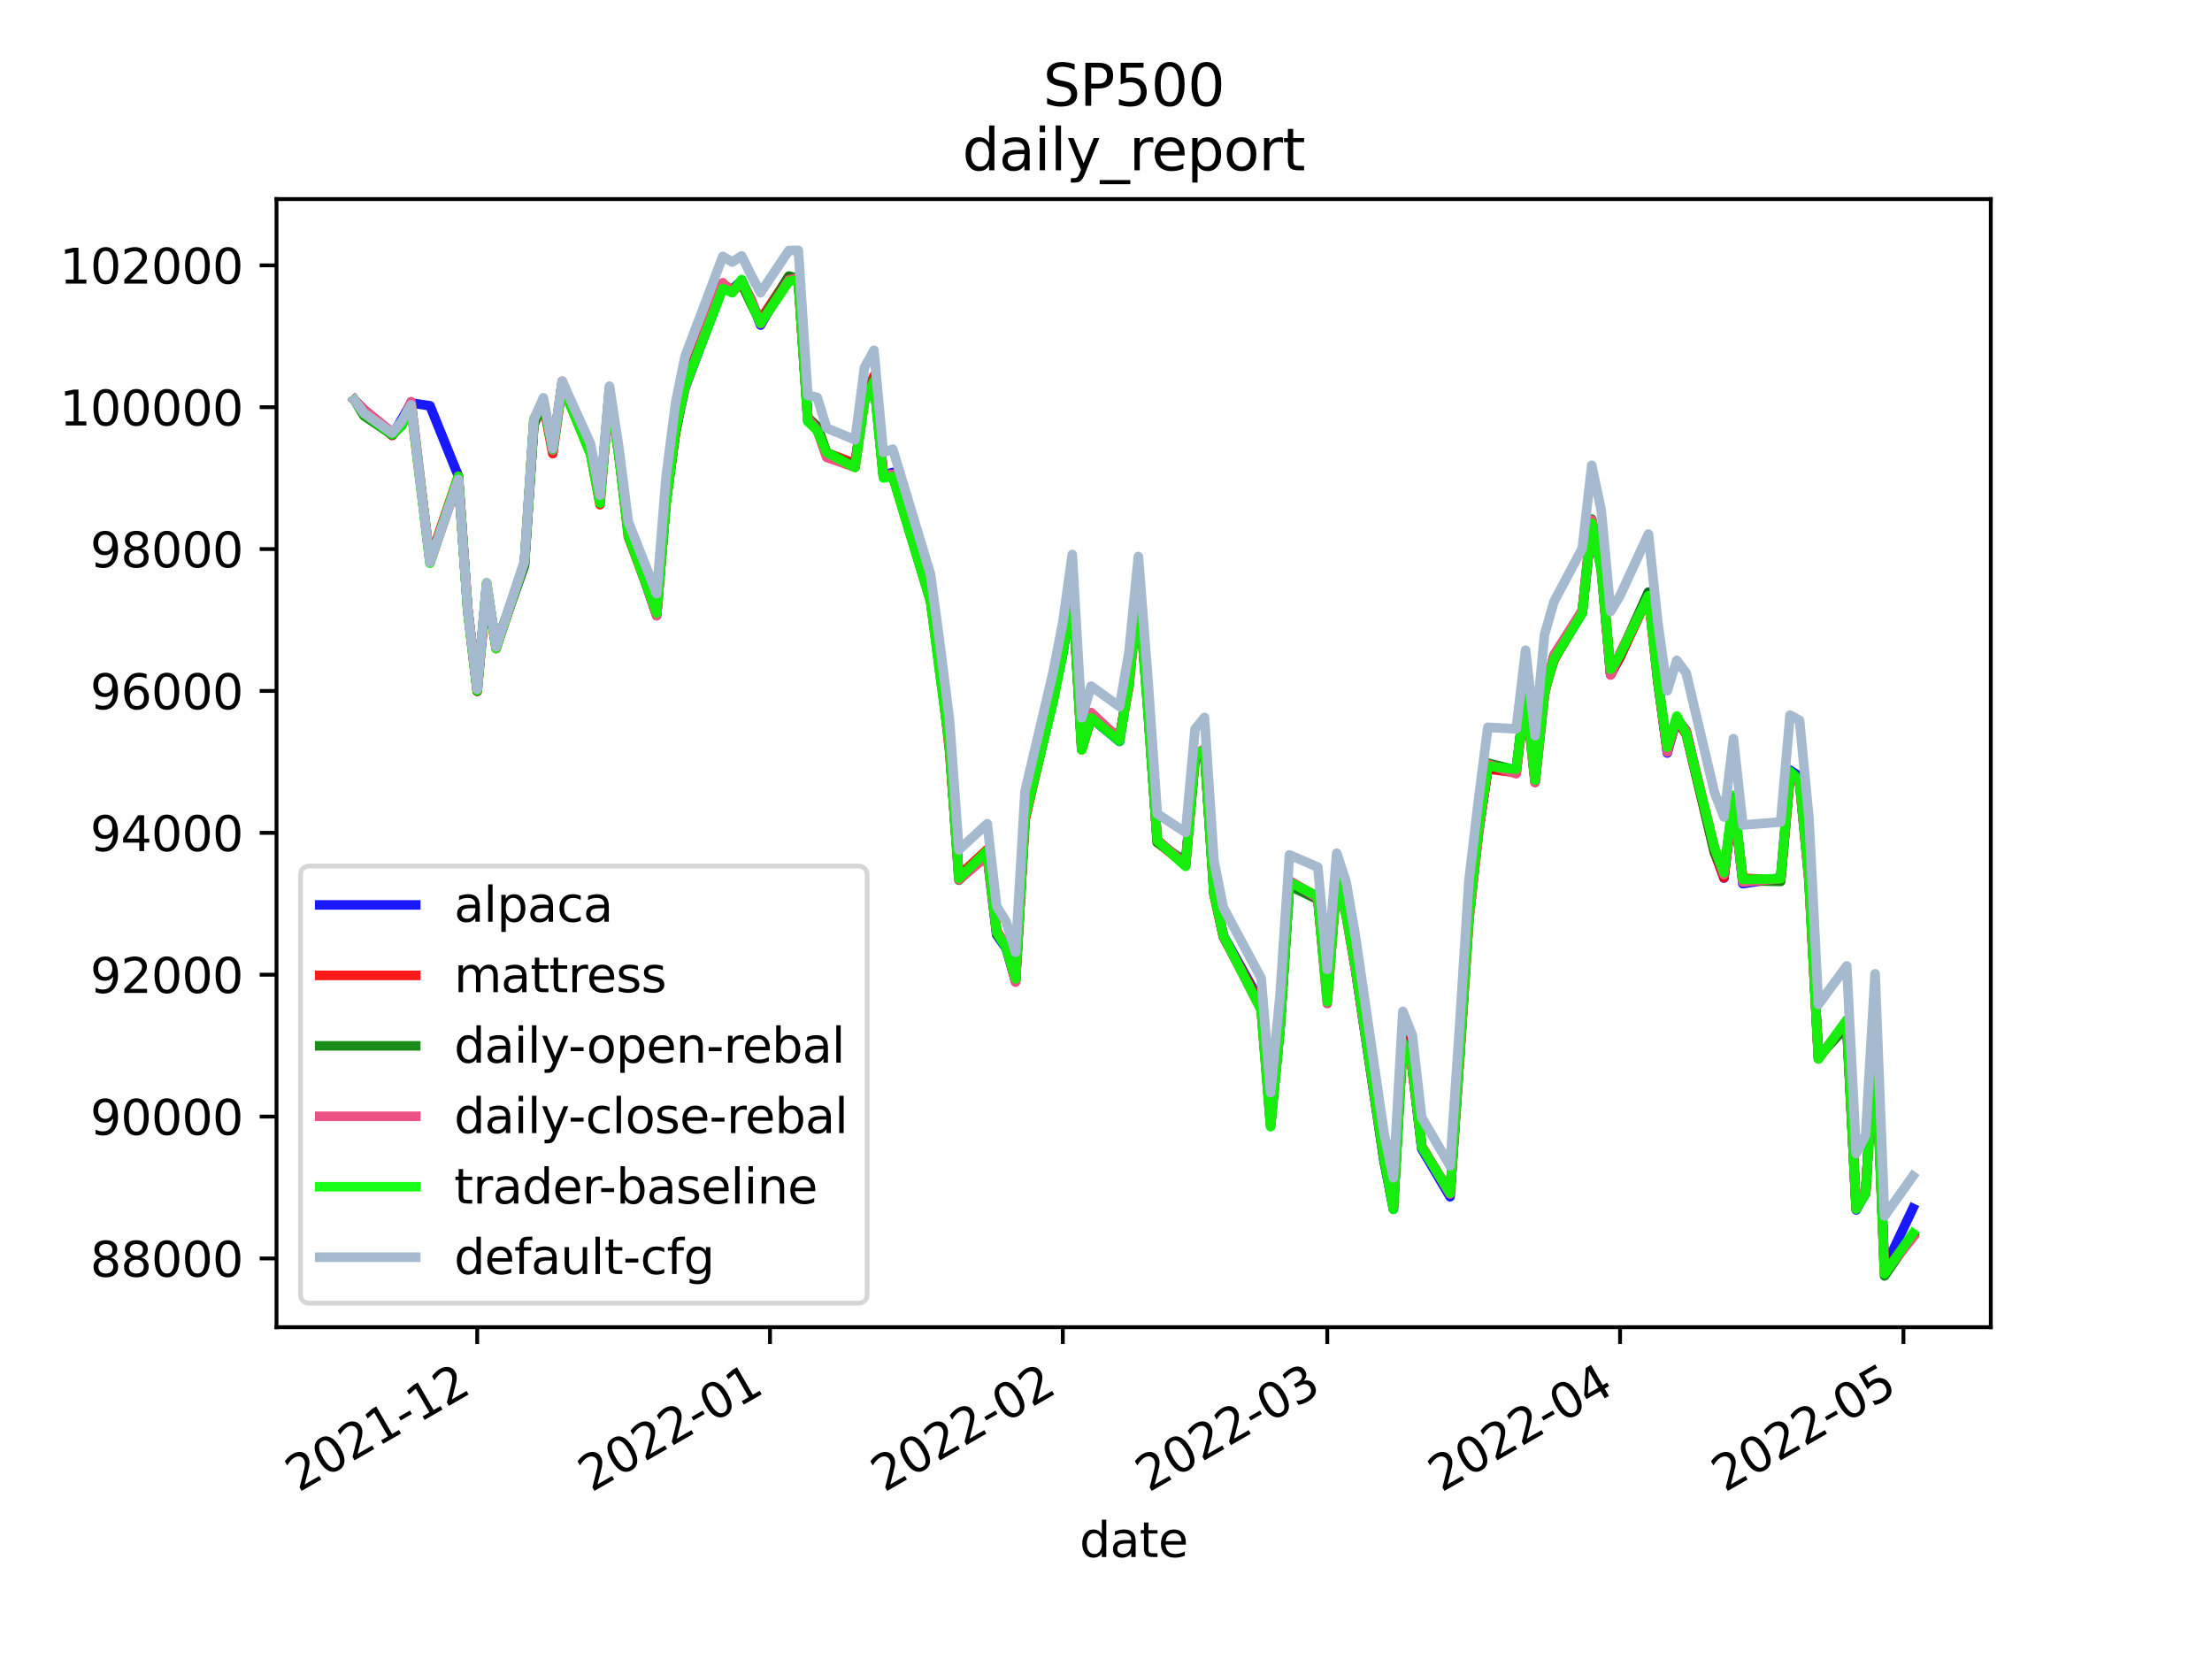 <?xml version="1.0" encoding="utf-8" standalone="no"?>
<!DOCTYPE svg PUBLIC "-//W3C//DTD SVG 1.1//EN"
  "http://www.w3.org/Graphics/SVG/1.1/DTD/svg11.dtd">
<svg height="345.6pt" version="1.1" viewBox="0 0 460.8 345.6" width="460.8pt" xmlns="http://www.w3.org/2000/svg" xmlns:xlink="http://www.w3.org/1999/xlink">
 <defs>
  <style type="text/css">*{stroke-linecap:butt;stroke-linejoin:round;}</style>
 </defs>
 <g id="figure_1">
  <g id="patch_1">
   <path d="M 0 345.6 
L 460.8 345.6 
L 460.8 0 
L 0 0 
z
" style="fill:#ffffff;"/>
  </g>
  <g id="axes_1">
   <g id="patch_2">
    <path d="M 57.6 276.48 
L 414.72 276.48 
L 414.72 41.472 
L 57.6 41.472 
z
" style="fill:#ffffff;"/>
   </g>
   <g id="matplotlib.axis_1">
    <g id="xtick_1">
     <g id="line2d_1">
      <defs>
       <path d="M 0 0 
L 0 3.5 
" id="m992020a9cf" style="stroke:#000000;stroke-width:0.8;"/>
      </defs>
      <g>
       <use style="stroke:#000000;stroke-width:0.8;" x="99.412" xlink:href="#m992020a9cf" y="276.48"/>
      </g>
     </g>
     <g id="text_1">
      <!-- 2021-12 -->
      <g transform="translate(62.187 310.952)rotate(-30)scale(0.1 -0.1)">
       <defs>
        <path d="M 1228 531 
L 3431 531 
L 3431 0 
L 469 0 
L 469 531 
Q 828 903 1448 1529 
Q 2069 2156 2228 2338 
Q 2531 2678 2651 2914 
Q 2772 3150 2772 3378 
Q 2772 3750 2511 3984 
Q 2250 4219 1831 4219 
Q 1534 4219 1204 4116 
Q 875 4013 500 3803 
L 500 4441 
Q 881 4594 1212 4672 
Q 1544 4750 1819 4750 
Q 2544 4750 2975 4387 
Q 3406 4025 3406 3419 
Q 3406 3131 3298 2873 
Q 3191 2616 2906 2266 
Q 2828 2175 2409 1742 
Q 1991 1309 1228 531 
z
" id="DejaVuSans-32" transform="scale(0.016)"/>
        <path d="M 2034 4250 
Q 1547 4250 1301 3770 
Q 1056 3291 1056 2328 
Q 1056 1369 1301 889 
Q 1547 409 2034 409 
Q 2525 409 2770 889 
Q 3016 1369 3016 2328 
Q 3016 3291 2770 3770 
Q 2525 4250 2034 4250 
z
M 2034 4750 
Q 2819 4750 3233 4129 
Q 3647 3509 3647 2328 
Q 3647 1150 3233 529 
Q 2819 -91 2034 -91 
Q 1250 -91 836 529 
Q 422 1150 422 2328 
Q 422 3509 836 4129 
Q 1250 4750 2034 4750 
z
" id="DejaVuSans-30" transform="scale(0.016)"/>
        <path d="M 794 531 
L 1825 531 
L 1825 4091 
L 703 3866 
L 703 4441 
L 1819 4666 
L 2450 4666 
L 2450 531 
L 3481 531 
L 3481 0 
L 794 0 
L 794 531 
z
" id="DejaVuSans-31" transform="scale(0.016)"/>
        <path d="M 313 2009 
L 1997 2009 
L 1997 1497 
L 313 1497 
L 313 2009 
z
" id="DejaVuSans-2d" transform="scale(0.016)"/>
       </defs>
       <use xlink:href="#DejaVuSans-32"/>
       <use x="63.623" xlink:href="#DejaVuSans-30"/>
       <use x="127.246" xlink:href="#DejaVuSans-32"/>
       <use x="190.869" xlink:href="#DejaVuSans-31"/>
       <use x="254.492" xlink:href="#DejaVuSans-2d"/>
       <use x="290.576" xlink:href="#DejaVuSans-31"/>
       <use x="354.199" xlink:href="#DejaVuSans-32"/>
      </g>
     </g>
    </g>
    <g id="xtick_2">
     <g id="line2d_2">
      <g>
       <use style="stroke:#000000;stroke-width:0.8;" x="160.407" xlink:href="#m992020a9cf" y="276.48"/>
      </g>
     </g>
     <g id="text_2">
      <!-- 2022-01 -->
      <g transform="translate(123.182 310.952)rotate(-30)scale(0.1 -0.1)">
       <use xlink:href="#DejaVuSans-32"/>
       <use x="63.623" xlink:href="#DejaVuSans-30"/>
       <use x="127.246" xlink:href="#DejaVuSans-32"/>
       <use x="190.869" xlink:href="#DejaVuSans-32"/>
       <use x="254.492" xlink:href="#DejaVuSans-2d"/>
       <use x="290.576" xlink:href="#DejaVuSans-30"/>
       <use x="354.199" xlink:href="#DejaVuSans-31"/>
      </g>
     </g>
    </g>
    <g id="xtick_3">
     <g id="line2d_3">
      <g>
       <use style="stroke:#000000;stroke-width:0.8;" x="221.403" xlink:href="#m992020a9cf" y="276.48"/>
      </g>
     </g>
     <g id="text_3">
      <!-- 2022-02 -->
      <g transform="translate(184.178 310.952)rotate(-30)scale(0.1 -0.1)">
       <use xlink:href="#DejaVuSans-32"/>
       <use x="63.623" xlink:href="#DejaVuSans-30"/>
       <use x="127.246" xlink:href="#DejaVuSans-32"/>
       <use x="190.869" xlink:href="#DejaVuSans-32"/>
       <use x="254.492" xlink:href="#DejaVuSans-2d"/>
       <use x="290.576" xlink:href="#DejaVuSans-30"/>
       <use x="354.199" xlink:href="#DejaVuSans-32"/>
      </g>
     </g>
    </g>
    <g id="xtick_4">
     <g id="line2d_4">
      <g>
       <use style="stroke:#000000;stroke-width:0.8;" x="276.496" xlink:href="#m992020a9cf" y="276.48"/>
      </g>
     </g>
     <g id="text_4">
      <!-- 2022-03 -->
      <g transform="translate(239.271 310.952)rotate(-30)scale(0.1 -0.1)">
       <defs>
        <path d="M 2597 2516 
Q 3050 2419 3304 2112 
Q 3559 1806 3559 1356 
Q 3559 666 3084 287 
Q 2609 -91 1734 -91 
Q 1441 -91 1130 -33 
Q 819 25 488 141 
L 488 750 
Q 750 597 1062 519 
Q 1375 441 1716 441 
Q 2309 441 2620 675 
Q 2931 909 2931 1356 
Q 2931 1769 2642 2001 
Q 2353 2234 1838 2234 
L 1294 2234 
L 1294 2753 
L 1863 2753 
Q 2328 2753 2575 2939 
Q 2822 3125 2822 3475 
Q 2822 3834 2567 4026 
Q 2313 4219 1838 4219 
Q 1578 4219 1281 4162 
Q 984 4106 628 3988 
L 628 4550 
Q 988 4650 1302 4700 
Q 1616 4750 1894 4750 
Q 2613 4750 3031 4423 
Q 3450 4097 3450 3541 
Q 3450 3153 3228 2886 
Q 3006 2619 2597 2516 
z
" id="DejaVuSans-33" transform="scale(0.016)"/>
       </defs>
       <use xlink:href="#DejaVuSans-32"/>
       <use x="63.623" xlink:href="#DejaVuSans-30"/>
       <use x="127.246" xlink:href="#DejaVuSans-32"/>
       <use x="190.869" xlink:href="#DejaVuSans-32"/>
       <use x="254.492" xlink:href="#DejaVuSans-2d"/>
       <use x="290.576" xlink:href="#DejaVuSans-30"/>
       <use x="354.199" xlink:href="#DejaVuSans-33"/>
      </g>
     </g>
    </g>
    <g id="xtick_5">
     <g id="line2d_5">
      <g>
       <use style="stroke:#000000;stroke-width:0.8;" x="337.492" xlink:href="#m992020a9cf" y="276.48"/>
      </g>
     </g>
     <g id="text_5">
      <!-- 2022-04 -->
      <g transform="translate(300.267 310.952)rotate(-30)scale(0.1 -0.1)">
       <defs>
        <path d="M 2419 4116 
L 825 1625 
L 2419 1625 
L 2419 4116 
z
M 2253 4666 
L 3047 4666 
L 3047 1625 
L 3713 1625 
L 3713 1100 
L 3047 1100 
L 3047 0 
L 2419 0 
L 2419 1100 
L 313 1100 
L 313 1709 
L 2253 4666 
z
" id="DejaVuSans-34" transform="scale(0.016)"/>
       </defs>
       <use xlink:href="#DejaVuSans-32"/>
       <use x="63.623" xlink:href="#DejaVuSans-30"/>
       <use x="127.246" xlink:href="#DejaVuSans-32"/>
       <use x="190.869" xlink:href="#DejaVuSans-32"/>
       <use x="254.492" xlink:href="#DejaVuSans-2d"/>
       <use x="290.576" xlink:href="#DejaVuSans-30"/>
       <use x="354.199" xlink:href="#DejaVuSans-34"/>
      </g>
     </g>
    </g>
    <g id="xtick_6">
     <g id="line2d_6">
      <g>
       <use style="stroke:#000000;stroke-width:0.8;" x="396.52" xlink:href="#m992020a9cf" y="276.48"/>
      </g>
     </g>
     <g id="text_6">
      <!-- 2022-05 -->
      <g transform="translate(359.295 310.952)rotate(-30)scale(0.1 -0.1)">
       <defs>
        <path d="M 691 4666 
L 3169 4666 
L 3169 4134 
L 1269 4134 
L 1269 2991 
Q 1406 3038 1543 3061 
Q 1681 3084 1819 3084 
Q 2600 3084 3056 2656 
Q 3513 2228 3513 1497 
Q 3513 744 3044 326 
Q 2575 -91 1722 -91 
Q 1428 -91 1123 -41 
Q 819 9 494 109 
L 494 744 
Q 775 591 1075 516 
Q 1375 441 1709 441 
Q 2250 441 2565 725 
Q 2881 1009 2881 1497 
Q 2881 1984 2565 2268 
Q 2250 2553 1709 2553 
Q 1456 2553 1204 2497 
Q 953 2441 691 2322 
L 691 4666 
z
" id="DejaVuSans-35" transform="scale(0.016)"/>
       </defs>
       <use xlink:href="#DejaVuSans-32"/>
       <use x="63.623" xlink:href="#DejaVuSans-30"/>
       <use x="127.246" xlink:href="#DejaVuSans-32"/>
       <use x="190.869" xlink:href="#DejaVuSans-32"/>
       <use x="254.492" xlink:href="#DejaVuSans-2d"/>
       <use x="290.576" xlink:href="#DejaVuSans-30"/>
       <use x="354.199" xlink:href="#DejaVuSans-35"/>
      </g>
     </g>
    </g>
    <g id="text_7">
     <!-- date -->
     <g transform="translate(224.885 324.351)scale(0.1 -0.1)">
      <defs>
       <path d="M 2906 2969 
L 2906 4863 
L 3481 4863 
L 3481 0 
L 2906 0 
L 2906 525 
Q 2725 213 2448 61 
Q 2172 -91 1784 -91 
Q 1150 -91 751 415 
Q 353 922 353 1747 
Q 353 2572 751 3078 
Q 1150 3584 1784 3584 
Q 2172 3584 2448 3432 
Q 2725 3281 2906 2969 
z
M 947 1747 
Q 947 1113 1208 752 
Q 1469 391 1925 391 
Q 2381 391 2643 752 
Q 2906 1113 2906 1747 
Q 2906 2381 2643 2742 
Q 2381 3103 1925 3103 
Q 1469 3103 1208 2742 
Q 947 2381 947 1747 
z
" id="DejaVuSans-64" transform="scale(0.016)"/>
       <path d="M 2194 1759 
Q 1497 1759 1228 1600 
Q 959 1441 959 1056 
Q 959 750 1161 570 
Q 1363 391 1709 391 
Q 2188 391 2477 730 
Q 2766 1069 2766 1631 
L 2766 1759 
L 2194 1759 
z
M 3341 1997 
L 3341 0 
L 2766 0 
L 2766 531 
Q 2569 213 2275 61 
Q 1981 -91 1556 -91 
Q 1019 -91 701 211 
Q 384 513 384 1019 
Q 384 1609 779 1909 
Q 1175 2209 1959 2209 
L 2766 2209 
L 2766 2266 
Q 2766 2663 2505 2880 
Q 2244 3097 1772 3097 
Q 1472 3097 1187 3025 
Q 903 2953 641 2809 
L 641 3341 
Q 956 3463 1253 3523 
Q 1550 3584 1831 3584 
Q 2591 3584 2966 3190 
Q 3341 2797 3341 1997 
z
" id="DejaVuSans-61" transform="scale(0.016)"/>
       <path d="M 1172 4494 
L 1172 3500 
L 2356 3500 
L 2356 3053 
L 1172 3053 
L 1172 1153 
Q 1172 725 1289 603 
Q 1406 481 1766 481 
L 2356 481 
L 2356 0 
L 1766 0 
Q 1100 0 847 248 
Q 594 497 594 1153 
L 594 3053 
L 172 3053 
L 172 3500 
L 594 3500 
L 594 4494 
L 1172 4494 
z
" id="DejaVuSans-74" transform="scale(0.016)"/>
       <path d="M 3597 1894 
L 3597 1613 
L 953 1613 
Q 991 1019 1311 708 
Q 1631 397 2203 397 
Q 2534 397 2845 478 
Q 3156 559 3463 722 
L 3463 178 
Q 3153 47 2828 -22 
Q 2503 -91 2169 -91 
Q 1331 -91 842 396 
Q 353 884 353 1716 
Q 353 2575 817 3079 
Q 1281 3584 2069 3584 
Q 2775 3584 3186 3129 
Q 3597 2675 3597 1894 
z
M 3022 2063 
Q 3016 2534 2758 2815 
Q 2500 3097 2075 3097 
Q 1594 3097 1305 2825 
Q 1016 2553 972 2059 
L 3022 2063 
z
" id="DejaVuSans-65" transform="scale(0.016)"/>
      </defs>
      <use xlink:href="#DejaVuSans-64"/>
      <use x="63.477" xlink:href="#DejaVuSans-61"/>
      <use x="124.756" xlink:href="#DejaVuSans-74"/>
      <use x="163.965" xlink:href="#DejaVuSans-65"/>
     </g>
    </g>
   </g>
   <g id="matplotlib.axis_2">
    <g id="ytick_1">
     <g id="line2d_7">
      <defs>
       <path d="M 0 0 
L -3.5 0 
" id="mf46c1a7ec3" style="stroke:#000000;stroke-width:0.8;"/>
      </defs>
      <g>
       <use style="stroke:#000000;stroke-width:0.8;" x="57.6" xlink:href="#mf46c1a7ec3" y="262.154"/>
      </g>
     </g>
     <g id="text_8">
      <!-- 88000 -->
      <g transform="translate(18.788 265.953)scale(0.1 -0.1)">
       <defs>
        <path d="M 2034 2216 
Q 1584 2216 1326 1975 
Q 1069 1734 1069 1313 
Q 1069 891 1326 650 
Q 1584 409 2034 409 
Q 2484 409 2743 651 
Q 3003 894 3003 1313 
Q 3003 1734 2745 1975 
Q 2488 2216 2034 2216 
z
M 1403 2484 
Q 997 2584 770 2862 
Q 544 3141 544 3541 
Q 544 4100 942 4425 
Q 1341 4750 2034 4750 
Q 2731 4750 3128 4425 
Q 3525 4100 3525 3541 
Q 3525 3141 3298 2862 
Q 3072 2584 2669 2484 
Q 3125 2378 3379 2068 
Q 3634 1759 3634 1313 
Q 3634 634 3220 271 
Q 2806 -91 2034 -91 
Q 1263 -91 848 271 
Q 434 634 434 1313 
Q 434 1759 690 2068 
Q 947 2378 1403 2484 
z
M 1172 3481 
Q 1172 3119 1398 2916 
Q 1625 2713 2034 2713 
Q 2441 2713 2670 2916 
Q 2900 3119 2900 3481 
Q 2900 3844 2670 4047 
Q 2441 4250 2034 4250 
Q 1625 4250 1398 4047 
Q 1172 3844 1172 3481 
z
" id="DejaVuSans-38" transform="scale(0.016)"/>
       </defs>
       <use xlink:href="#DejaVuSans-38"/>
       <use x="63.623" xlink:href="#DejaVuSans-38"/>
       <use x="127.246" xlink:href="#DejaVuSans-30"/>
       <use x="190.869" xlink:href="#DejaVuSans-30"/>
       <use x="254.492" xlink:href="#DejaVuSans-30"/>
      </g>
     </g>
    </g>
    <g id="ytick_2">
     <g id="line2d_8">
      <g>
       <use style="stroke:#000000;stroke-width:0.8;" x="57.6" xlink:href="#mf46c1a7ec3" y="232.601"/>
      </g>
     </g>
     <g id="text_9">
      <!-- 90000 -->
      <g transform="translate(18.788 236.4)scale(0.1 -0.1)">
       <defs>
        <path d="M 703 97 
L 703 672 
Q 941 559 1184 500 
Q 1428 441 1663 441 
Q 2288 441 2617 861 
Q 2947 1281 2994 2138 
Q 2813 1869 2534 1725 
Q 2256 1581 1919 1581 
Q 1219 1581 811 2004 
Q 403 2428 403 3163 
Q 403 3881 828 4315 
Q 1253 4750 1959 4750 
Q 2769 4750 3195 4129 
Q 3622 3509 3622 2328 
Q 3622 1225 3098 567 
Q 2575 -91 1691 -91 
Q 1453 -91 1209 -44 
Q 966 3 703 97 
z
M 1959 2075 
Q 2384 2075 2632 2365 
Q 2881 2656 2881 3163 
Q 2881 3666 2632 3958 
Q 2384 4250 1959 4250 
Q 1534 4250 1286 3958 
Q 1038 3666 1038 3163 
Q 1038 2656 1286 2365 
Q 1534 2075 1959 2075 
z
" id="DejaVuSans-39" transform="scale(0.016)"/>
       </defs>
       <use xlink:href="#DejaVuSans-39"/>
       <use x="63.623" xlink:href="#DejaVuSans-30"/>
       <use x="127.246" xlink:href="#DejaVuSans-30"/>
       <use x="190.869" xlink:href="#DejaVuSans-30"/>
       <use x="254.492" xlink:href="#DejaVuSans-30"/>
      </g>
     </g>
    </g>
    <g id="ytick_3">
     <g id="line2d_9">
      <g>
       <use style="stroke:#000000;stroke-width:0.8;" x="57.6" xlink:href="#mf46c1a7ec3" y="203.047"/>
      </g>
     </g>
     <g id="text_10">
      <!-- 92000 -->
      <g transform="translate(18.788 206.846)scale(0.1 -0.1)">
       <use xlink:href="#DejaVuSans-39"/>
       <use x="63.623" xlink:href="#DejaVuSans-32"/>
       <use x="127.246" xlink:href="#DejaVuSans-30"/>
       <use x="190.869" xlink:href="#DejaVuSans-30"/>
       <use x="254.492" xlink:href="#DejaVuSans-30"/>
      </g>
     </g>
    </g>
    <g id="ytick_4">
     <g id="line2d_10">
      <g>
       <use style="stroke:#000000;stroke-width:0.8;" x="57.6" xlink:href="#mf46c1a7ec3" y="173.494"/>
      </g>
     </g>
     <g id="text_11">
      <!-- 94000 -->
      <g transform="translate(18.788 177.293)scale(0.1 -0.1)">
       <use xlink:href="#DejaVuSans-39"/>
       <use x="63.623" xlink:href="#DejaVuSans-34"/>
       <use x="127.246" xlink:href="#DejaVuSans-30"/>
       <use x="190.869" xlink:href="#DejaVuSans-30"/>
       <use x="254.492" xlink:href="#DejaVuSans-30"/>
      </g>
     </g>
    </g>
    <g id="ytick_5">
     <g id="line2d_11">
      <g>
       <use style="stroke:#000000;stroke-width:0.8;" x="57.6" xlink:href="#mf46c1a7ec3" y="143.94"/>
      </g>
     </g>
     <g id="text_12">
      <!-- 96000 -->
      <g transform="translate(18.788 147.739)scale(0.1 -0.1)">
       <defs>
        <path d="M 2113 2584 
Q 1688 2584 1439 2293 
Q 1191 2003 1191 1497 
Q 1191 994 1439 701 
Q 1688 409 2113 409 
Q 2538 409 2786 701 
Q 3034 994 3034 1497 
Q 3034 2003 2786 2293 
Q 2538 2584 2113 2584 
z
M 3366 4563 
L 3366 3988 
Q 3128 4100 2886 4159 
Q 2644 4219 2406 4219 
Q 1781 4219 1451 3797 
Q 1122 3375 1075 2522 
Q 1259 2794 1537 2939 
Q 1816 3084 2150 3084 
Q 2853 3084 3261 2657 
Q 3669 2231 3669 1497 
Q 3669 778 3244 343 
Q 2819 -91 2113 -91 
Q 1303 -91 875 529 
Q 447 1150 447 2328 
Q 447 3434 972 4092 
Q 1497 4750 2381 4750 
Q 2619 4750 2861 4703 
Q 3103 4656 3366 4563 
z
" id="DejaVuSans-36" transform="scale(0.016)"/>
       </defs>
       <use xlink:href="#DejaVuSans-39"/>
       <use x="63.623" xlink:href="#DejaVuSans-36"/>
       <use x="127.246" xlink:href="#DejaVuSans-30"/>
       <use x="190.869" xlink:href="#DejaVuSans-30"/>
       <use x="254.492" xlink:href="#DejaVuSans-30"/>
      </g>
     </g>
    </g>
    <g id="ytick_6">
     <g id="line2d_12">
      <g>
       <use style="stroke:#000000;stroke-width:0.8;" x="57.6" xlink:href="#mf46c1a7ec3" y="114.387"/>
      </g>
     </g>
     <g id="text_13">
      <!-- 98000 -->
      <g transform="translate(18.788 118.186)scale(0.1 -0.1)">
       <use xlink:href="#DejaVuSans-39"/>
       <use x="63.623" xlink:href="#DejaVuSans-38"/>
       <use x="127.246" xlink:href="#DejaVuSans-30"/>
       <use x="190.869" xlink:href="#DejaVuSans-30"/>
       <use x="254.492" xlink:href="#DejaVuSans-30"/>
      </g>
     </g>
    </g>
    <g id="ytick_7">
     <g id="line2d_13">
      <g>
       <use style="stroke:#000000;stroke-width:0.8;" x="57.6" xlink:href="#mf46c1a7ec3" y="84.833"/>
      </g>
     </g>
     <g id="text_14">
      <!-- 100000 -->
      <g transform="translate(12.425 88.632)scale(0.1 -0.1)">
       <use xlink:href="#DejaVuSans-31"/>
       <use x="63.623" xlink:href="#DejaVuSans-30"/>
       <use x="127.246" xlink:href="#DejaVuSans-30"/>
       <use x="190.869" xlink:href="#DejaVuSans-30"/>
       <use x="254.492" xlink:href="#DejaVuSans-30"/>
       <use x="318.115" xlink:href="#DejaVuSans-30"/>
      </g>
     </g>
    </g>
    <g id="ytick_8">
     <g id="line2d_14">
      <g>
       <use style="stroke:#000000;stroke-width:0.8;" x="57.6" xlink:href="#mf46c1a7ec3" y="55.28"/>
      </g>
     </g>
     <g id="text_15">
      <!-- 102000 -->
      <g transform="translate(12.425 59.079)scale(0.1 -0.1)">
       <use xlink:href="#DejaVuSans-31"/>
       <use x="63.623" xlink:href="#DejaVuSans-30"/>
       <use x="127.246" xlink:href="#DejaVuSans-32"/>
       <use x="190.869" xlink:href="#DejaVuSans-30"/>
       <use x="254.492" xlink:href="#DejaVuSans-30"/>
       <use x="318.115" xlink:href="#DejaVuSans-30"/>
      </g>
     </g>
    </g>
   </g>
   <g id="line2d_15">
    <path clip-path="url(#p54e898ee9d)" d="M 73.833 83.307 
L 75.8 85.391 
L 81.703 90.647 
L 83.671 87.38 
L 85.638 83.949 
L 89.574 84.531 
L 95.476 99.134 
L 97.444 126.972 
L 99.412 143.144 
L 101.379 122.335 
L 103.347 134.649 
L 109.25 117.834 
L 111.217 88.002 
L 113.185 84.336 
L 115.152 93.159 
L 117.12 80.24 
L 123.023 93.989 
L 124.99 103.866 
L 126.958 81.141 
L 128.926 94.572 
L 130.893 110.907 
L 136.796 128.207 
L 138.764 104.143 
L 140.731 89.842 
L 142.699 80.837 
L 150.569 59.744 
L 152.537 60.292 
L 154.504 58.447 
L 156.472 62.467 
L 158.44 67.715 
L 164.342 57.67 
L 166.31 58.526 
L 168.278 87.553 
L 170.245 89.465 
L 172.213 94.884 
L 178.116 96.875 
L 180.083 83.17 
L 182.051 79.288 
L 184.019 98.993 
L 185.986 98.428 
L 193.857 124.833 
L 195.824 138.932 
L 197.792 155.544 
L 199.759 182.464 
L 205.662 178.163 
L 207.63 194.744 
L 209.597 197.559 
L 211.565 204.395 
L 213.533 170.099 
L 219.435 145.004 
L 221.403 136.158 
L 223.371 122.842 
L 225.338 155.52 
L 227.306 149.544 
L 233.209 154.446 
L 235.176 141.794 
L 237.144 122.016 
L 239.111 147.578 
L 241.079 175.077 
L 246.982 179.988 
L 248.949 157.057 
L 250.917 156.447 
L 252.885 185.289 
L 254.852 194.874 
L 262.723 209 
L 264.69 234.251 
L 266.658 214.15 
L 268.625 184.023 
L 274.528 187.235 
L 276.496 207.688 
L 278.463 182.978 
L 280.431 190.217 
L 282.399 202.029 
L 288.301 241.619 
L 290.269 251.891 
L 292.237 216.304 
L 294.204 222.584 
L 296.172 239.307 
L 302.075 249.302 
L 304.042 220.435 
L 306.01 190.074 
L 307.978 173.277 
L 309.945 160.216 
L 315.848 160.38 
L 317.816 144.097 
L 319.783 162.693 
L 321.751 143.682 
L 323.718 137.342 
L 329.621 127.617 
L 331.589 109.137 
L 333.556 117.736 
L 335.524 140.567 
L 337.492 136.839 
L 343.394 123.409 
L 345.362 141.461 
L 347.33 156.854 
L 349.297 149.755 
L 351.265 152.181 
L 357.168 177.404 
L 359.135 182.91 
L 361.103 166.161 
L 363.07 184.082 
L 370.941 182.869 
L 372.908 160.453 
L 374.876 161.737 
L 376.844 182.082 
L 378.811 220.221 
L 384.714 213.38 
L 386.682 252.047 
L 388.649 248.516 
L 390.617 215.214 
L 392.584 264.197 
L 398.487 251.729 
" style="fill:none;stroke:#0000ff;stroke-linecap:square;stroke-opacity:0.9;stroke-width:2;"/>
   </g>
   <g id="line2d_16">
    <path clip-path="url(#p54e898ee9d)" d="M 73.833 83.307 
L 75.8 85.383 
L 81.703 90.712 
L 83.671 88.334 
L 85.638 85.036 
L 89.574 116.589 
L 95.476 99.184 
L 97.444 127.168 
L 99.412 144.026 
L 101.379 122.703 
L 103.347 135.055 
L 109.25 117.218 
L 111.217 88.022 
L 113.185 84.08 
L 115.152 94.499 
L 117.12 80.362 
L 123.023 94.449 
L 124.99 105.132 
L 126.958 81.382 
L 128.926 94.296 
L 130.893 111.8 
L 136.796 127.604 
L 138.764 104.604 
L 140.731 90.158 
L 142.699 79.912 
L 150.569 59.158 
L 152.537 60.476 
L 154.504 58.898 
L 156.472 63.201 
L 158.44 66.536 
L 164.342 57.637 
L 166.31 58.82 
L 168.278 87.059 
L 170.245 88.998 
L 172.213 94.321 
L 178.116 96.56 
L 180.083 83 
L 182.051 78.285 
L 184.019 98.852 
L 185.986 99.233 
L 193.857 125.227 
L 195.824 139.027 
L 197.792 156.208 
L 199.759 182.416 
L 205.662 176.981 
L 207.63 193.88 
L 209.597 197.152 
L 211.565 204.316 
L 213.533 170.89 
L 219.435 145.186 
L 221.403 135.846 
L 223.371 123.145 
L 225.338 156.185 
L 227.306 149.714 
L 233.209 153.559 
L 235.176 142.984 
L 237.144 122.471 
L 239.111 146.998 
L 241.079 175.413 
L 246.982 180.253 
L 248.949 158.281 
L 250.917 156.309 
L 252.885 186.28 
L 254.852 195.141 
L 262.723 209.392 
L 264.69 233.495 
L 266.658 213.354 
L 268.625 183.547 
L 274.528 186.895 
L 276.496 207.684 
L 278.463 183.26 
L 280.431 189.612 
L 282.399 200.839 
L 288.301 240.939 
L 290.269 251.276 
L 292.237 216.197 
L 294.204 222.759 
L 296.172 238.807 
L 302.075 248.619 
L 304.042 220.485 
L 306.01 191.439 
L 307.978 173.549 
L 309.945 160.199 
L 315.848 160.958 
L 317.816 143.789 
L 319.783 162.055 
L 321.751 144.011 
L 323.718 137.567 
L 329.621 127.182 
L 331.589 109.44 
L 333.556 117.731 
L 335.524 140.455 
L 337.492 136.927 
L 343.394 124.217 
L 345.362 141.908 
L 347.33 156.13 
L 349.297 149.991 
L 351.265 153.016 
L 357.168 177.506 
L 359.135 182.852 
L 361.103 166.727 
L 363.07 182.954 
L 370.941 183.352 
L 372.908 161.839 
L 374.876 162.756 
L 376.844 183.105 
L 378.811 220.468 
L 384.714 212.915 
L 386.682 251.558 
L 388.649 248.597 
L 390.617 215.07 
L 392.584 264.908 
L 398.487 257.392 
" style="fill:none;stroke:#ff0000;stroke-linecap:square;stroke-opacity:0.9;stroke-width:2;"/>
   </g>
   <g id="line2d_17">
    <path clip-path="url(#p54e898ee9d)" d="M 73.833 83.307 
L 75.8 86.593 
L 81.703 90.573 
L 83.671 88.71 
L 85.638 83.833 
L 89.574 117.039 
L 95.476 99.772 
L 97.444 127.237 
L 99.412 143.965 
L 101.379 121.799 
L 103.347 134.441 
L 109.25 117.743 
L 111.217 88.616 
L 113.185 83.57 
L 115.152 93.861 
L 117.12 79.594 
L 123.023 94.047 
L 124.99 104.172 
L 126.958 81.406 
L 128.926 94.912 
L 130.893 110.671 
L 136.796 127.624 
L 138.764 104.398 
L 140.731 89.85 
L 142.699 80.024 
L 150.569 60.032 
L 152.537 60.734 
L 154.504 59.095 
L 156.472 63.304 
L 158.44 67.236 
L 164.342 57.502 
L 166.31 58.023 
L 168.278 87.007 
L 170.245 88.809 
L 172.213 94.281 
L 178.116 97.313 
L 180.083 82.689 
L 182.051 79.022 
L 184.019 99.227 
L 185.986 99.044 
L 193.857 125.055 
L 195.824 140.385 
L 197.792 154.79 
L 199.759 183.364 
L 205.662 177.582 
L 207.63 194.61 
L 209.597 196.967 
L 211.565 203.656 
L 213.533 170.248 
L 219.435 145.832 
L 221.403 135.757 
L 223.371 121.787 
L 225.338 155.995 
L 227.306 149.209 
L 233.209 153.706 
L 235.176 141.966 
L 237.144 122.129 
L 239.111 146.999 
L 241.079 175.527 
L 246.982 179.476 
L 248.949 158.071 
L 250.917 156.668 
L 252.885 186.006 
L 254.852 195.163 
L 262.723 210.08 
L 264.69 234.262 
L 266.658 214.128 
L 268.625 184.527 
L 274.528 187.402 
L 276.496 207.858 
L 278.463 182.902 
L 280.431 190.537 
L 282.399 201.991 
L 288.301 241.79 
L 290.269 251.488 
L 292.237 217.007 
L 294.204 222.001 
L 296.172 238.902 
L 302.075 248.488 
L 304.042 220.299 
L 306.01 190.808 
L 307.978 172.802 
L 309.945 158.954 
L 315.848 160.448 
L 317.816 144.079 
L 319.783 162.937 
L 321.751 144.602 
L 323.718 136.512 
L 329.621 127.451 
L 331.589 108.129 
L 333.556 118.648 
L 335.524 140.426 
L 337.492 136.32 
L 343.394 123.351 
L 345.362 142.238 
L 347.33 156.315 
L 349.297 149.822 
L 351.265 152.717 
L 357.168 177.75 
L 359.135 181.781 
L 361.103 166.793 
L 363.07 183.444 
L 370.941 183.624 
L 372.908 161.197 
L 374.876 162.905 
L 376.844 183.433 
L 378.811 220.216 
L 384.714 213.756 
L 386.682 251.867 
L 388.649 248.29 
L 390.617 215.256 
L 392.584 265.798 
L 398.487 257.282 
" style="fill:none;stroke:#008000;stroke-linecap:square;stroke-opacity:0.9;stroke-width:2;"/>
   </g>
   <g id="line2d_18">
    <path clip-path="url(#p54e898ee9d)" d="M 73.833 83.307 
L 75.8 85.259 
L 81.703 90.055 
L 83.671 88.221 
L 85.638 83.686 
L 89.574 117.238 
L 95.476 99.932 
L 97.444 126.828 
L 99.412 143.423 
L 101.379 121.613 
L 103.347 135.107 
L 109.25 117.218 
L 111.217 87.377 
L 113.185 83.221 
L 115.152 93.856 
L 117.12 79.414 
L 123.023 94.04 
L 124.99 104.177 
L 126.958 81.912 
L 128.926 94.699 
L 130.893 110.629 
L 136.796 128.27 
L 138.764 103.946 
L 140.731 89.03 
L 142.699 80.812 
L 150.569 58.902 
L 152.537 60.941 
L 154.504 58.673 
L 156.472 62.291 
L 158.44 67.423 
L 164.342 58.322 
L 166.31 57.861 
L 168.278 87.134 
L 170.245 89.583 
L 172.213 95.277 
L 178.116 97.339 
L 180.083 83.815 
L 182.051 79.411 
L 184.019 98.874 
L 185.986 98.829 
L 193.857 124.706 
L 195.824 139.544 
L 197.792 155.026 
L 199.759 183.247 
L 205.662 178.306 
L 207.63 194.152 
L 209.597 196.752 
L 211.565 204.599 
L 213.533 170.142 
L 219.435 145.289 
L 221.403 135.52 
L 223.371 122.559 
L 225.338 155.19 
L 227.306 148.442 
L 233.209 153.959 
L 235.176 142.948 
L 237.144 122.482 
L 239.111 147.27 
L 241.079 174.928 
L 246.982 180.139 
L 248.949 157.34 
L 250.917 155.939 
L 252.885 185.312 
L 254.852 194.99 
L 262.723 210.391 
L 264.69 234.48 
L 266.658 213.746 
L 268.625 183.476 
L 274.528 187.089 
L 276.496 209.063 
L 278.463 183.718 
L 280.431 190.784 
L 282.399 202.115 
L 288.301 241.017 
L 290.269 251.082 
L 292.237 217.315 
L 294.204 222.523 
L 296.172 238.692 
L 302.075 248.733 
L 304.042 220.973 
L 306.01 191.487 
L 307.978 173.936 
L 309.945 159.201 
L 315.848 161.18 
L 317.816 144.843 
L 319.783 163.031 
L 321.751 144.617 
L 323.718 136.479 
L 329.621 127.136 
L 331.589 108.334 
L 333.556 118.138 
L 335.524 140.628 
L 337.492 136.04 
L 343.394 124.309 
L 345.362 141.611 
L 347.33 156.628 
L 349.297 149.607 
L 351.265 152.287 
L 357.168 176.642 
L 359.135 182.215 
L 361.103 166.671 
L 363.07 183.746 
L 370.941 183.028 
L 372.908 161.434 
L 374.876 162.841 
L 376.844 183.55 
L 378.811 220.588 
L 384.714 212.575 
L 386.682 251.841 
L 388.649 248.292 
L 390.617 215.48 
L 392.584 265.144 
L 398.487 257.76 
" style="fill:none;stroke:#ec5283;stroke-linecap:square;stroke-width:2;"/>
   </g>
   <g id="line2d_19">
    <path clip-path="url(#p54e898ee9d)" d="M 73.833 83.307 
L 75.8 86.143 
L 81.703 90.487 
L 83.671 88.623 
L 85.638 84.764 
L 89.574 117.315 
L 95.476 99.214 
L 97.444 127.52 
L 99.412 143.853 
L 101.379 121.41 
L 103.347 135.086 
L 109.25 117.159 
L 111.217 87.432 
L 113.185 83.618 
L 115.152 93.579 
L 117.12 80.266 
L 123.023 94.693 
L 124.99 104.813 
L 126.958 80.897 
L 128.926 94.804 
L 130.893 111.588 
L 136.796 127.709 
L 138.764 104.897 
L 140.731 89.515 
L 142.699 80.539 
L 150.569 60.117 
L 152.537 60.977 
L 154.504 58.234 
L 156.472 63.103 
L 158.44 67.305 
L 164.342 58.645 
L 166.31 58.267 
L 168.278 87.817 
L 170.245 89.684 
L 172.213 94.255 
L 178.116 97.381 
L 180.083 83.65 
L 182.051 79.597 
L 184.019 99.572 
L 185.986 99.309 
L 193.857 125.304 
L 195.824 140.408 
L 197.792 155.268 
L 199.759 182.94 
L 205.662 177.234 
L 207.63 194.168 
L 209.597 197.507 
L 211.565 203.901 
L 213.533 170.23 
L 219.435 145.833 
L 221.403 136.209 
L 223.371 122.403 
L 225.338 156.22 
L 227.306 149.543 
L 233.209 154.403 
L 235.176 142.5 
L 237.144 122.292 
L 239.111 147.938 
L 241.079 175.122 
L 246.982 180.483 
L 248.949 157.586 
L 250.917 156.116 
L 252.885 186.103 
L 254.852 194.894 
L 262.723 210.388 
L 264.69 234.733 
L 266.658 214.053 
L 268.625 183.789 
L 274.528 186.717 
L 276.496 208.665 
L 278.463 183.21 
L 280.431 190.54 
L 282.399 201.465 
L 288.301 241.006 
L 290.269 251.944 
L 292.237 217.157 
L 294.204 221.862 
L 296.172 238.94 
L 302.075 248.548 
L 304.042 219.968 
L 306.01 190.704 
L 307.978 172.776 
L 309.945 159.618 
L 315.848 160.237 
L 317.816 144.244 
L 319.783 162.511 
L 321.751 144.063 
L 323.718 137.363 
L 329.621 127.715 
L 331.589 108.995 
L 333.556 118.405 
L 335.524 139.411 
L 337.492 136.384 
L 343.394 124.095 
L 345.362 141.565 
L 347.33 155.67 
L 349.297 149.171 
L 351.265 152.836 
L 357.168 176.561 
L 359.135 181.778 
L 361.103 165.669 
L 363.07 183.208 
L 370.941 183.042 
L 372.908 160.685 
L 374.876 162.517 
L 376.844 182.631 
L 378.811 220.602 
L 384.714 212.469 
L 386.682 251.839 
L 388.649 248.702 
L 390.617 215.89 
L 392.584 265.336 
L 398.487 256.916 
" style="fill:none;stroke:#00ff00;stroke-linecap:square;stroke-opacity:0.9;stroke-width:2;"/>
   </g>
   <g id="line2d_20">
    <path clip-path="url(#p54e898ee9d)" d="M 73.833 83.307 
L 75.8 86.027 
L 81.703 90.192 
L 83.671 87.756 
L 85.638 84.347 
L 89.574 117.121 
L 95.476 99.877 
L 97.444 127.112 
L 99.412 143.585 
L 101.379 121.416 
L 103.347 134.736 
L 109.25 116.893 
L 111.217 87.53 
L 113.185 82.872 
L 115.152 93.407 
L 117.12 79.424 
L 123.023 92.457 
L 124.99 103.154 
L 126.958 80.442 
L 128.926 93.314 
L 130.893 108.705 
L 136.796 123.674 
L 138.764 99.326 
L 140.731 83.954 
L 142.699 74.295 
L 150.569 53.425 
L 152.537 54.583 
L 154.504 53.314 
L 156.472 57.299 
L 158.44 60.969 
L 164.342 52.179 
L 166.31 52.154 
L 168.278 82.334 
L 170.245 82.794 
L 172.213 89.187 
L 178.116 91.619 
L 180.083 76.589 
L 182.051 72.982 
L 184.019 94.241 
L 185.986 93.575 
L 193.857 119.694 
L 195.824 134.336 
L 197.792 149.947 
L 199.759 177.03 
L 205.662 171.598 
L 207.63 188.8 
L 209.597 192.013 
L 211.565 198.371 
L 213.533 164.829 
L 219.435 139.79 
L 221.403 129.64 
L 223.371 115.512 
L 225.338 149.538 
L 227.306 142.94 
L 233.209 147.172 
L 235.176 135.938 
L 237.144 115.931 
L 239.111 141.163 
L 241.079 169.531 
L 246.982 173.416 
L 248.949 151.906 
L 250.917 149.466 
L 252.885 179.314 
L 254.852 189.087 
L 262.723 203.779 
L 264.69 227.598 
L 266.658 207.252 
L 268.625 178.094 
L 274.528 180.64 
L 276.496 201.956 
L 278.463 177.742 
L 280.431 183.738 
L 282.399 195.254 
L 288.301 235.875 
L 290.269 245.368 
L 292.237 210.7 
L 294.204 215.66 
L 296.172 232.799 
L 302.075 242.883 
L 304.042 214.069 
L 306.01 183.398 
L 307.978 166.816 
L 309.945 151.513 
L 315.848 151.834 
L 317.816 135.448 
L 319.783 153.259 
L 321.751 132.249 
L 323.718 125.339 
L 329.621 114.237 
L 331.589 96.925 
L 333.556 106.269 
L 335.524 127.356 
L 337.492 124.089 
L 343.394 111.263 
L 345.362 129.713 
L 347.33 143.898 
L 349.297 137.576 
L 351.265 140.208 
L 357.168 165.137 
L 359.135 170.205 
L 361.103 153.88 
L 363.07 171.87 
L 370.941 171.238 
L 372.908 148.971 
L 374.876 150.072 
L 376.844 170.465 
L 378.811 209.234 
L 384.714 201.22 
L 386.682 240.291 
L 388.649 236.391 
L 390.617 202.859 
L 392.584 253.303 
L 398.487 245.014 
" style="fill:none;stroke:#a5b9cf;stroke-linecap:square;stroke-width:2;"/>
   </g>
   <g id="patch_3">
    <path d="M 57.6 276.48 
L 57.6 41.472 
" style="fill:none;stroke:#000000;stroke-linecap:square;stroke-linejoin:miter;stroke-width:0.8;"/>
   </g>
   <g id="patch_4">
    <path d="M 414.72 276.48 
L 414.72 41.472 
" style="fill:none;stroke:#000000;stroke-linecap:square;stroke-linejoin:miter;stroke-width:0.8;"/>
   </g>
   <g id="patch_5">
    <path d="M 57.6 276.48 
L 414.72 276.48 
" style="fill:none;stroke:#000000;stroke-linecap:square;stroke-linejoin:miter;stroke-width:0.8;"/>
   </g>
   <g id="patch_6">
    <path d="M 57.6 41.472 
L 414.72 41.472 
" style="fill:none;stroke:#000000;stroke-linecap:square;stroke-linejoin:miter;stroke-width:0.8;"/>
   </g>
   <g id="text_16">
    <!-- SP500 -->
    <g transform="translate(217.281 22.035)scale(0.12 -0.12)">
     <defs>
      <path d="M 3425 4513 
L 3425 3897 
Q 3066 4069 2747 4153 
Q 2428 4238 2131 4238 
Q 1616 4238 1336 4038 
Q 1056 3838 1056 3469 
Q 1056 3159 1242 3001 
Q 1428 2844 1947 2747 
L 2328 2669 
Q 3034 2534 3370 2195 
Q 3706 1856 3706 1288 
Q 3706 609 3251 259 
Q 2797 -91 1919 -91 
Q 1588 -91 1214 -16 
Q 841 59 441 206 
L 441 856 
Q 825 641 1194 531 
Q 1563 422 1919 422 
Q 2459 422 2753 634 
Q 3047 847 3047 1241 
Q 3047 1584 2836 1778 
Q 2625 1972 2144 2069 
L 1759 2144 
Q 1053 2284 737 2584 
Q 422 2884 422 3419 
Q 422 4038 858 4394 
Q 1294 4750 2059 4750 
Q 2388 4750 2728 4690 
Q 3069 4631 3425 4513 
z
" id="DejaVuSans-53" transform="scale(0.016)"/>
      <path d="M 1259 4147 
L 1259 2394 
L 2053 2394 
Q 2494 2394 2734 2622 
Q 2975 2850 2975 3272 
Q 2975 3691 2734 3919 
Q 2494 4147 2053 4147 
L 1259 4147 
z
M 628 4666 
L 2053 4666 
Q 2838 4666 3239 4311 
Q 3641 3956 3641 3272 
Q 3641 2581 3239 2228 
Q 2838 1875 2053 1875 
L 1259 1875 
L 1259 0 
L 628 0 
L 628 4666 
z
" id="DejaVuSans-50" transform="scale(0.016)"/>
     </defs>
     <use xlink:href="#DejaVuSans-53"/>
     <use x="63.477" xlink:href="#DejaVuSans-50"/>
     <use x="123.779" xlink:href="#DejaVuSans-35"/>
     <use x="187.402" xlink:href="#DejaVuSans-30"/>
     <use x="251.025" xlink:href="#DejaVuSans-30"/>
    </g>
    <!-- daily_report -->
    <g transform="translate(200.467 35.472)scale(0.12 -0.12)">
     <defs>
      <path d="M 603 3500 
L 1178 3500 
L 1178 0 
L 603 0 
L 603 3500 
z
M 603 4863 
L 1178 4863 
L 1178 4134 
L 603 4134 
L 603 4863 
z
" id="DejaVuSans-69" transform="scale(0.016)"/>
      <path d="M 603 4863 
L 1178 4863 
L 1178 0 
L 603 0 
L 603 4863 
z
" id="DejaVuSans-6c" transform="scale(0.016)"/>
      <path d="M 2059 -325 
Q 1816 -950 1584 -1140 
Q 1353 -1331 966 -1331 
L 506 -1331 
L 506 -850 
L 844 -850 
Q 1081 -850 1212 -737 
Q 1344 -625 1503 -206 
L 1606 56 
L 191 3500 
L 800 3500 
L 1894 763 
L 2988 3500 
L 3597 3500 
L 2059 -325 
z
" id="DejaVuSans-79" transform="scale(0.016)"/>
      <path d="M 3263 -1063 
L 3263 -1509 
L -63 -1509 
L -63 -1063 
L 3263 -1063 
z
" id="DejaVuSans-5f" transform="scale(0.016)"/>
      <path d="M 2631 2963 
Q 2534 3019 2420 3045 
Q 2306 3072 2169 3072 
Q 1681 3072 1420 2755 
Q 1159 2438 1159 1844 
L 1159 0 
L 581 0 
L 581 3500 
L 1159 3500 
L 1159 2956 
Q 1341 3275 1631 3429 
Q 1922 3584 2338 3584 
Q 2397 3584 2469 3576 
Q 2541 3569 2628 3553 
L 2631 2963 
z
" id="DejaVuSans-72" transform="scale(0.016)"/>
      <path d="M 1159 525 
L 1159 -1331 
L 581 -1331 
L 581 3500 
L 1159 3500 
L 1159 2969 
Q 1341 3281 1617 3432 
Q 1894 3584 2278 3584 
Q 2916 3584 3314 3078 
Q 3713 2572 3713 1747 
Q 3713 922 3314 415 
Q 2916 -91 2278 -91 
Q 1894 -91 1617 61 
Q 1341 213 1159 525 
z
M 3116 1747 
Q 3116 2381 2855 2742 
Q 2594 3103 2138 3103 
Q 1681 3103 1420 2742 
Q 1159 2381 1159 1747 
Q 1159 1113 1420 752 
Q 1681 391 2138 391 
Q 2594 391 2855 752 
Q 3116 1113 3116 1747 
z
" id="DejaVuSans-70" transform="scale(0.016)"/>
      <path d="M 1959 3097 
Q 1497 3097 1228 2736 
Q 959 2375 959 1747 
Q 959 1119 1226 758 
Q 1494 397 1959 397 
Q 2419 397 2687 759 
Q 2956 1122 2956 1747 
Q 2956 2369 2687 2733 
Q 2419 3097 1959 3097 
z
M 1959 3584 
Q 2709 3584 3137 3096 
Q 3566 2609 3566 1747 
Q 3566 888 3137 398 
Q 2709 -91 1959 -91 
Q 1206 -91 779 398 
Q 353 888 353 1747 
Q 353 2609 779 3096 
Q 1206 3584 1959 3584 
z
" id="DejaVuSans-6f" transform="scale(0.016)"/>
     </defs>
     <use xlink:href="#DejaVuSans-64"/>
     <use x="63.477" xlink:href="#DejaVuSans-61"/>
     <use x="124.756" xlink:href="#DejaVuSans-69"/>
     <use x="152.539" xlink:href="#DejaVuSans-6c"/>
     <use x="180.322" xlink:href="#DejaVuSans-79"/>
     <use x="239.502" xlink:href="#DejaVuSans-5f"/>
     <use x="289.502" xlink:href="#DejaVuSans-72"/>
     <use x="328.365" xlink:href="#DejaVuSans-65"/>
     <use x="389.889" xlink:href="#DejaVuSans-70"/>
     <use x="453.365" xlink:href="#DejaVuSans-6f"/>
     <use x="514.547" xlink:href="#DejaVuSans-72"/>
     <use x="555.66" xlink:href="#DejaVuSans-74"/>
    </g>
   </g>
   <g id="legend_1">
    <g id="patch_7">
     <path d="M 64.6 271.48 
L 178.644 271.48 
Q 180.644 271.48 180.644 269.48 
L 180.644 182.411 
Q 180.644 180.411 178.644 180.411 
L 64.6 180.411 
Q 62.6 180.411 62.6 182.411 
L 62.6 269.48 
Q 62.6 271.48 64.6 271.48 
z
" style="fill:#ffffff;opacity:0.8;stroke:#cccccc;stroke-linejoin:miter;"/>
    </g>
    <g id="line2d_21">
     <path d="M 66.6 188.51 
L 86.6 188.51 
" style="fill:none;stroke:#0000ff;stroke-linecap:square;stroke-opacity:0.9;stroke-width:2;"/>
    </g>
    <g id="line2d_22"/>
    <g id="text_17">
     <!-- alpaca -->
     <g transform="translate(94.6 192.01)scale(0.1 -0.1)">
      <defs>
       <path d="M 3122 3366 
L 3122 2828 
Q 2878 2963 2633 3030 
Q 2388 3097 2138 3097 
Q 1578 3097 1268 2742 
Q 959 2388 959 1747 
Q 959 1106 1268 751 
Q 1578 397 2138 397 
Q 2388 397 2633 464 
Q 2878 531 3122 666 
L 3122 134 
Q 2881 22 2623 -34 
Q 2366 -91 2075 -91 
Q 1284 -91 818 406 
Q 353 903 353 1747 
Q 353 2603 823 3093 
Q 1294 3584 2113 3584 
Q 2378 3584 2631 3529 
Q 2884 3475 3122 3366 
z
" id="DejaVuSans-63" transform="scale(0.016)"/>
      </defs>
      <use xlink:href="#DejaVuSans-61"/>
      <use x="61.279" xlink:href="#DejaVuSans-6c"/>
      <use x="89.062" xlink:href="#DejaVuSans-70"/>
      <use x="152.539" xlink:href="#DejaVuSans-61"/>
      <use x="213.818" xlink:href="#DejaVuSans-63"/>
      <use x="268.799" xlink:href="#DejaVuSans-61"/>
     </g>
    </g>
    <g id="line2d_23">
     <path d="M 66.6 203.188 
L 86.6 203.188 
" style="fill:none;stroke:#ff0000;stroke-linecap:square;stroke-opacity:0.9;stroke-width:2;"/>
    </g>
    <g id="line2d_24"/>
    <g id="text_18">
     <!-- mattress -->
     <g transform="translate(94.6 206.688)scale(0.1 -0.1)">
      <defs>
       <path d="M 3328 2828 
Q 3544 3216 3844 3400 
Q 4144 3584 4550 3584 
Q 5097 3584 5394 3201 
Q 5691 2819 5691 2113 
L 5691 0 
L 5113 0 
L 5113 2094 
Q 5113 2597 4934 2840 
Q 4756 3084 4391 3084 
Q 3944 3084 3684 2787 
Q 3425 2491 3425 1978 
L 3425 0 
L 2847 0 
L 2847 2094 
Q 2847 2600 2669 2842 
Q 2491 3084 2119 3084 
Q 1678 3084 1418 2786 
Q 1159 2488 1159 1978 
L 1159 0 
L 581 0 
L 581 3500 
L 1159 3500 
L 1159 2956 
Q 1356 3278 1631 3431 
Q 1906 3584 2284 3584 
Q 2666 3584 2933 3390 
Q 3200 3197 3328 2828 
z
" id="DejaVuSans-6d" transform="scale(0.016)"/>
       <path d="M 2834 3397 
L 2834 2853 
Q 2591 2978 2328 3040 
Q 2066 3103 1784 3103 
Q 1356 3103 1142 2972 
Q 928 2841 928 2578 
Q 928 2378 1081 2264 
Q 1234 2150 1697 2047 
L 1894 2003 
Q 2506 1872 2764 1633 
Q 3022 1394 3022 966 
Q 3022 478 2636 193 
Q 2250 -91 1575 -91 
Q 1294 -91 989 -36 
Q 684 19 347 128 
L 347 722 
Q 666 556 975 473 
Q 1284 391 1588 391 
Q 1994 391 2212 530 
Q 2431 669 2431 922 
Q 2431 1156 2273 1281 
Q 2116 1406 1581 1522 
L 1381 1569 
Q 847 1681 609 1914 
Q 372 2147 372 2553 
Q 372 3047 722 3315 
Q 1072 3584 1716 3584 
Q 2034 3584 2315 3537 
Q 2597 3491 2834 3397 
z
" id="DejaVuSans-73" transform="scale(0.016)"/>
      </defs>
      <use xlink:href="#DejaVuSans-6d"/>
      <use x="97.412" xlink:href="#DejaVuSans-61"/>
      <use x="158.691" xlink:href="#DejaVuSans-74"/>
      <use x="197.9" xlink:href="#DejaVuSans-74"/>
      <use x="237.109" xlink:href="#DejaVuSans-72"/>
      <use x="275.973" xlink:href="#DejaVuSans-65"/>
      <use x="337.496" xlink:href="#DejaVuSans-73"/>
      <use x="389.596" xlink:href="#DejaVuSans-73"/>
     </g>
    </g>
    <g id="line2d_25">
     <path d="M 66.6 217.866 
L 86.6 217.866 
" style="fill:none;stroke:#008000;stroke-linecap:square;stroke-opacity:0.9;stroke-width:2;"/>
    </g>
    <g id="line2d_26"/>
    <g id="text_19">
     <!-- daily-open-rebal -->
     <g transform="translate(94.6 221.366)scale(0.1 -0.1)">
      <defs>
       <path d="M 3513 2113 
L 3513 0 
L 2938 0 
L 2938 2094 
Q 2938 2591 2744 2837 
Q 2550 3084 2163 3084 
Q 1697 3084 1428 2787 
Q 1159 2491 1159 1978 
L 1159 0 
L 581 0 
L 581 3500 
L 1159 3500 
L 1159 2956 
Q 1366 3272 1645 3428 
Q 1925 3584 2291 3584 
Q 2894 3584 3203 3211 
Q 3513 2838 3513 2113 
z
" id="DejaVuSans-6e" transform="scale(0.016)"/>
       <path d="M 3116 1747 
Q 3116 2381 2855 2742 
Q 2594 3103 2138 3103 
Q 1681 3103 1420 2742 
Q 1159 2381 1159 1747 
Q 1159 1113 1420 752 
Q 1681 391 2138 391 
Q 2594 391 2855 752 
Q 3116 1113 3116 1747 
z
M 1159 2969 
Q 1341 3281 1617 3432 
Q 1894 3584 2278 3584 
Q 2916 3584 3314 3078 
Q 3713 2572 3713 1747 
Q 3713 922 3314 415 
Q 2916 -91 2278 -91 
Q 1894 -91 1617 61 
Q 1341 213 1159 525 
L 1159 0 
L 581 0 
L 581 4863 
L 1159 4863 
L 1159 2969 
z
" id="DejaVuSans-62" transform="scale(0.016)"/>
      </defs>
      <use xlink:href="#DejaVuSans-64"/>
      <use x="63.477" xlink:href="#DejaVuSans-61"/>
      <use x="124.756" xlink:href="#DejaVuSans-69"/>
      <use x="152.539" xlink:href="#DejaVuSans-6c"/>
      <use x="180.322" xlink:href="#DejaVuSans-79"/>
      <use x="237.752" xlink:href="#DejaVuSans-2d"/>
      <use x="275.711" xlink:href="#DejaVuSans-6f"/>
      <use x="336.893" xlink:href="#DejaVuSans-70"/>
      <use x="400.369" xlink:href="#DejaVuSans-65"/>
      <use x="461.893" xlink:href="#DejaVuSans-6e"/>
      <use x="525.271" xlink:href="#DejaVuSans-2d"/>
      <use x="561.355" xlink:href="#DejaVuSans-72"/>
      <use x="600.219" xlink:href="#DejaVuSans-65"/>
      <use x="661.742" xlink:href="#DejaVuSans-62"/>
      <use x="725.219" xlink:href="#DejaVuSans-61"/>
      <use x="786.498" xlink:href="#DejaVuSans-6c"/>
     </g>
    </g>
    <g id="line2d_27">
     <path d="M 66.6 232.544 
L 86.6 232.544 
" style="fill:none;stroke:#ec5283;stroke-linecap:square;stroke-width:2;"/>
    </g>
    <g id="line2d_28"/>
    <g id="text_20">
     <!-- daily-close-rebal -->
     <g transform="translate(94.6 236.044)scale(0.1 -0.1)">
      <use xlink:href="#DejaVuSans-64"/>
      <use x="63.477" xlink:href="#DejaVuSans-61"/>
      <use x="124.756" xlink:href="#DejaVuSans-69"/>
      <use x="152.539" xlink:href="#DejaVuSans-6c"/>
      <use x="180.322" xlink:href="#DejaVuSans-79"/>
      <use x="237.752" xlink:href="#DejaVuSans-2d"/>
      <use x="273.836" xlink:href="#DejaVuSans-63"/>
      <use x="328.816" xlink:href="#DejaVuSans-6c"/>
      <use x="356.6" xlink:href="#DejaVuSans-6f"/>
      <use x="417.781" xlink:href="#DejaVuSans-73"/>
      <use x="469.881" xlink:href="#DejaVuSans-65"/>
      <use x="531.404" xlink:href="#DejaVuSans-2d"/>
      <use x="567.488" xlink:href="#DejaVuSans-72"/>
      <use x="606.352" xlink:href="#DejaVuSans-65"/>
      <use x="667.875" xlink:href="#DejaVuSans-62"/>
      <use x="731.352" xlink:href="#DejaVuSans-61"/>
      <use x="792.631" xlink:href="#DejaVuSans-6c"/>
     </g>
    </g>
    <g id="line2d_29">
     <path d="M 66.6 247.222 
L 86.6 247.222 
" style="fill:none;stroke:#00ff00;stroke-linecap:square;stroke-opacity:0.9;stroke-width:2;"/>
    </g>
    <g id="line2d_30"/>
    <g id="text_21">
     <!-- trader-baseline -->
     <g transform="translate(94.6 250.722)scale(0.1 -0.1)">
      <use xlink:href="#DejaVuSans-74"/>
      <use x="39.209" xlink:href="#DejaVuSans-72"/>
      <use x="80.322" xlink:href="#DejaVuSans-61"/>
      <use x="141.602" xlink:href="#DejaVuSans-64"/>
      <use x="205.078" xlink:href="#DejaVuSans-65"/>
      <use x="266.602" xlink:href="#DejaVuSans-72"/>
      <use x="301.34" xlink:href="#DejaVuSans-2d"/>
      <use x="337.424" xlink:href="#DejaVuSans-62"/>
      <use x="400.9" xlink:href="#DejaVuSans-61"/>
      <use x="462.18" xlink:href="#DejaVuSans-73"/>
      <use x="514.279" xlink:href="#DejaVuSans-65"/>
      <use x="575.803" xlink:href="#DejaVuSans-6c"/>
      <use x="603.586" xlink:href="#DejaVuSans-69"/>
      <use x="631.369" xlink:href="#DejaVuSans-6e"/>
      <use x="694.748" xlink:href="#DejaVuSans-65"/>
     </g>
    </g>
    <g id="line2d_31">
     <path d="M 66.6 261.9 
L 86.6 261.9 
" style="fill:none;stroke:#a5b9cf;stroke-linecap:square;stroke-width:2;"/>
    </g>
    <g id="line2d_32"/>
    <g id="text_22">
     <!-- default-cfg -->
     <g transform="translate(94.6 265.4)scale(0.1 -0.1)">
      <defs>
       <path d="M 2375 4863 
L 2375 4384 
L 1825 4384 
Q 1516 4384 1395 4259 
Q 1275 4134 1275 3809 
L 1275 3500 
L 2222 3500 
L 2222 3053 
L 1275 3053 
L 1275 0 
L 697 0 
L 697 3053 
L 147 3053 
L 147 3500 
L 697 3500 
L 697 3744 
Q 697 4328 969 4595 
Q 1241 4863 1831 4863 
L 2375 4863 
z
" id="DejaVuSans-66" transform="scale(0.016)"/>
       <path d="M 544 1381 
L 544 3500 
L 1119 3500 
L 1119 1403 
Q 1119 906 1312 657 
Q 1506 409 1894 409 
Q 2359 409 2629 706 
Q 2900 1003 2900 1516 
L 2900 3500 
L 3475 3500 
L 3475 0 
L 2900 0 
L 2900 538 
Q 2691 219 2414 64 
Q 2138 -91 1772 -91 
Q 1169 -91 856 284 
Q 544 659 544 1381 
z
M 1991 3584 
L 1991 3584 
z
" id="DejaVuSans-75" transform="scale(0.016)"/>
       <path d="M 2906 1791 
Q 2906 2416 2648 2759 
Q 2391 3103 1925 3103 
Q 1463 3103 1205 2759 
Q 947 2416 947 1791 
Q 947 1169 1205 825 
Q 1463 481 1925 481 
Q 2391 481 2648 825 
Q 2906 1169 2906 1791 
z
M 3481 434 
Q 3481 -459 3084 -895 
Q 2688 -1331 1869 -1331 
Q 1566 -1331 1297 -1286 
Q 1028 -1241 775 -1147 
L 775 -588 
Q 1028 -725 1275 -790 
Q 1522 -856 1778 -856 
Q 2344 -856 2625 -561 
Q 2906 -266 2906 331 
L 2906 616 
Q 2728 306 2450 153 
Q 2172 0 1784 0 
Q 1141 0 747 490 
Q 353 981 353 1791 
Q 353 2603 747 3093 
Q 1141 3584 1784 3584 
Q 2172 3584 2450 3431 
Q 2728 3278 2906 2969 
L 2906 3500 
L 3481 3500 
L 3481 434 
z
" id="DejaVuSans-67" transform="scale(0.016)"/>
      </defs>
      <use xlink:href="#DejaVuSans-64"/>
      <use x="63.477" xlink:href="#DejaVuSans-65"/>
      <use x="125" xlink:href="#DejaVuSans-66"/>
      <use x="160.205" xlink:href="#DejaVuSans-61"/>
      <use x="221.484" xlink:href="#DejaVuSans-75"/>
      <use x="284.863" xlink:href="#DejaVuSans-6c"/>
      <use x="312.646" xlink:href="#DejaVuSans-74"/>
      <use x="351.855" xlink:href="#DejaVuSans-2d"/>
      <use x="387.939" xlink:href="#DejaVuSans-63"/>
      <use x="442.92" xlink:href="#DejaVuSans-66"/>
      <use x="478.125" xlink:href="#DejaVuSans-67"/>
     </g>
    </g>
   </g>
  </g>
 </g>
 <defs>
  <clipPath id="p54e898ee9d">
   <rect height="235.008" width="357.12" x="57.6" y="41.472"/>
  </clipPath>
 </defs>
</svg>
